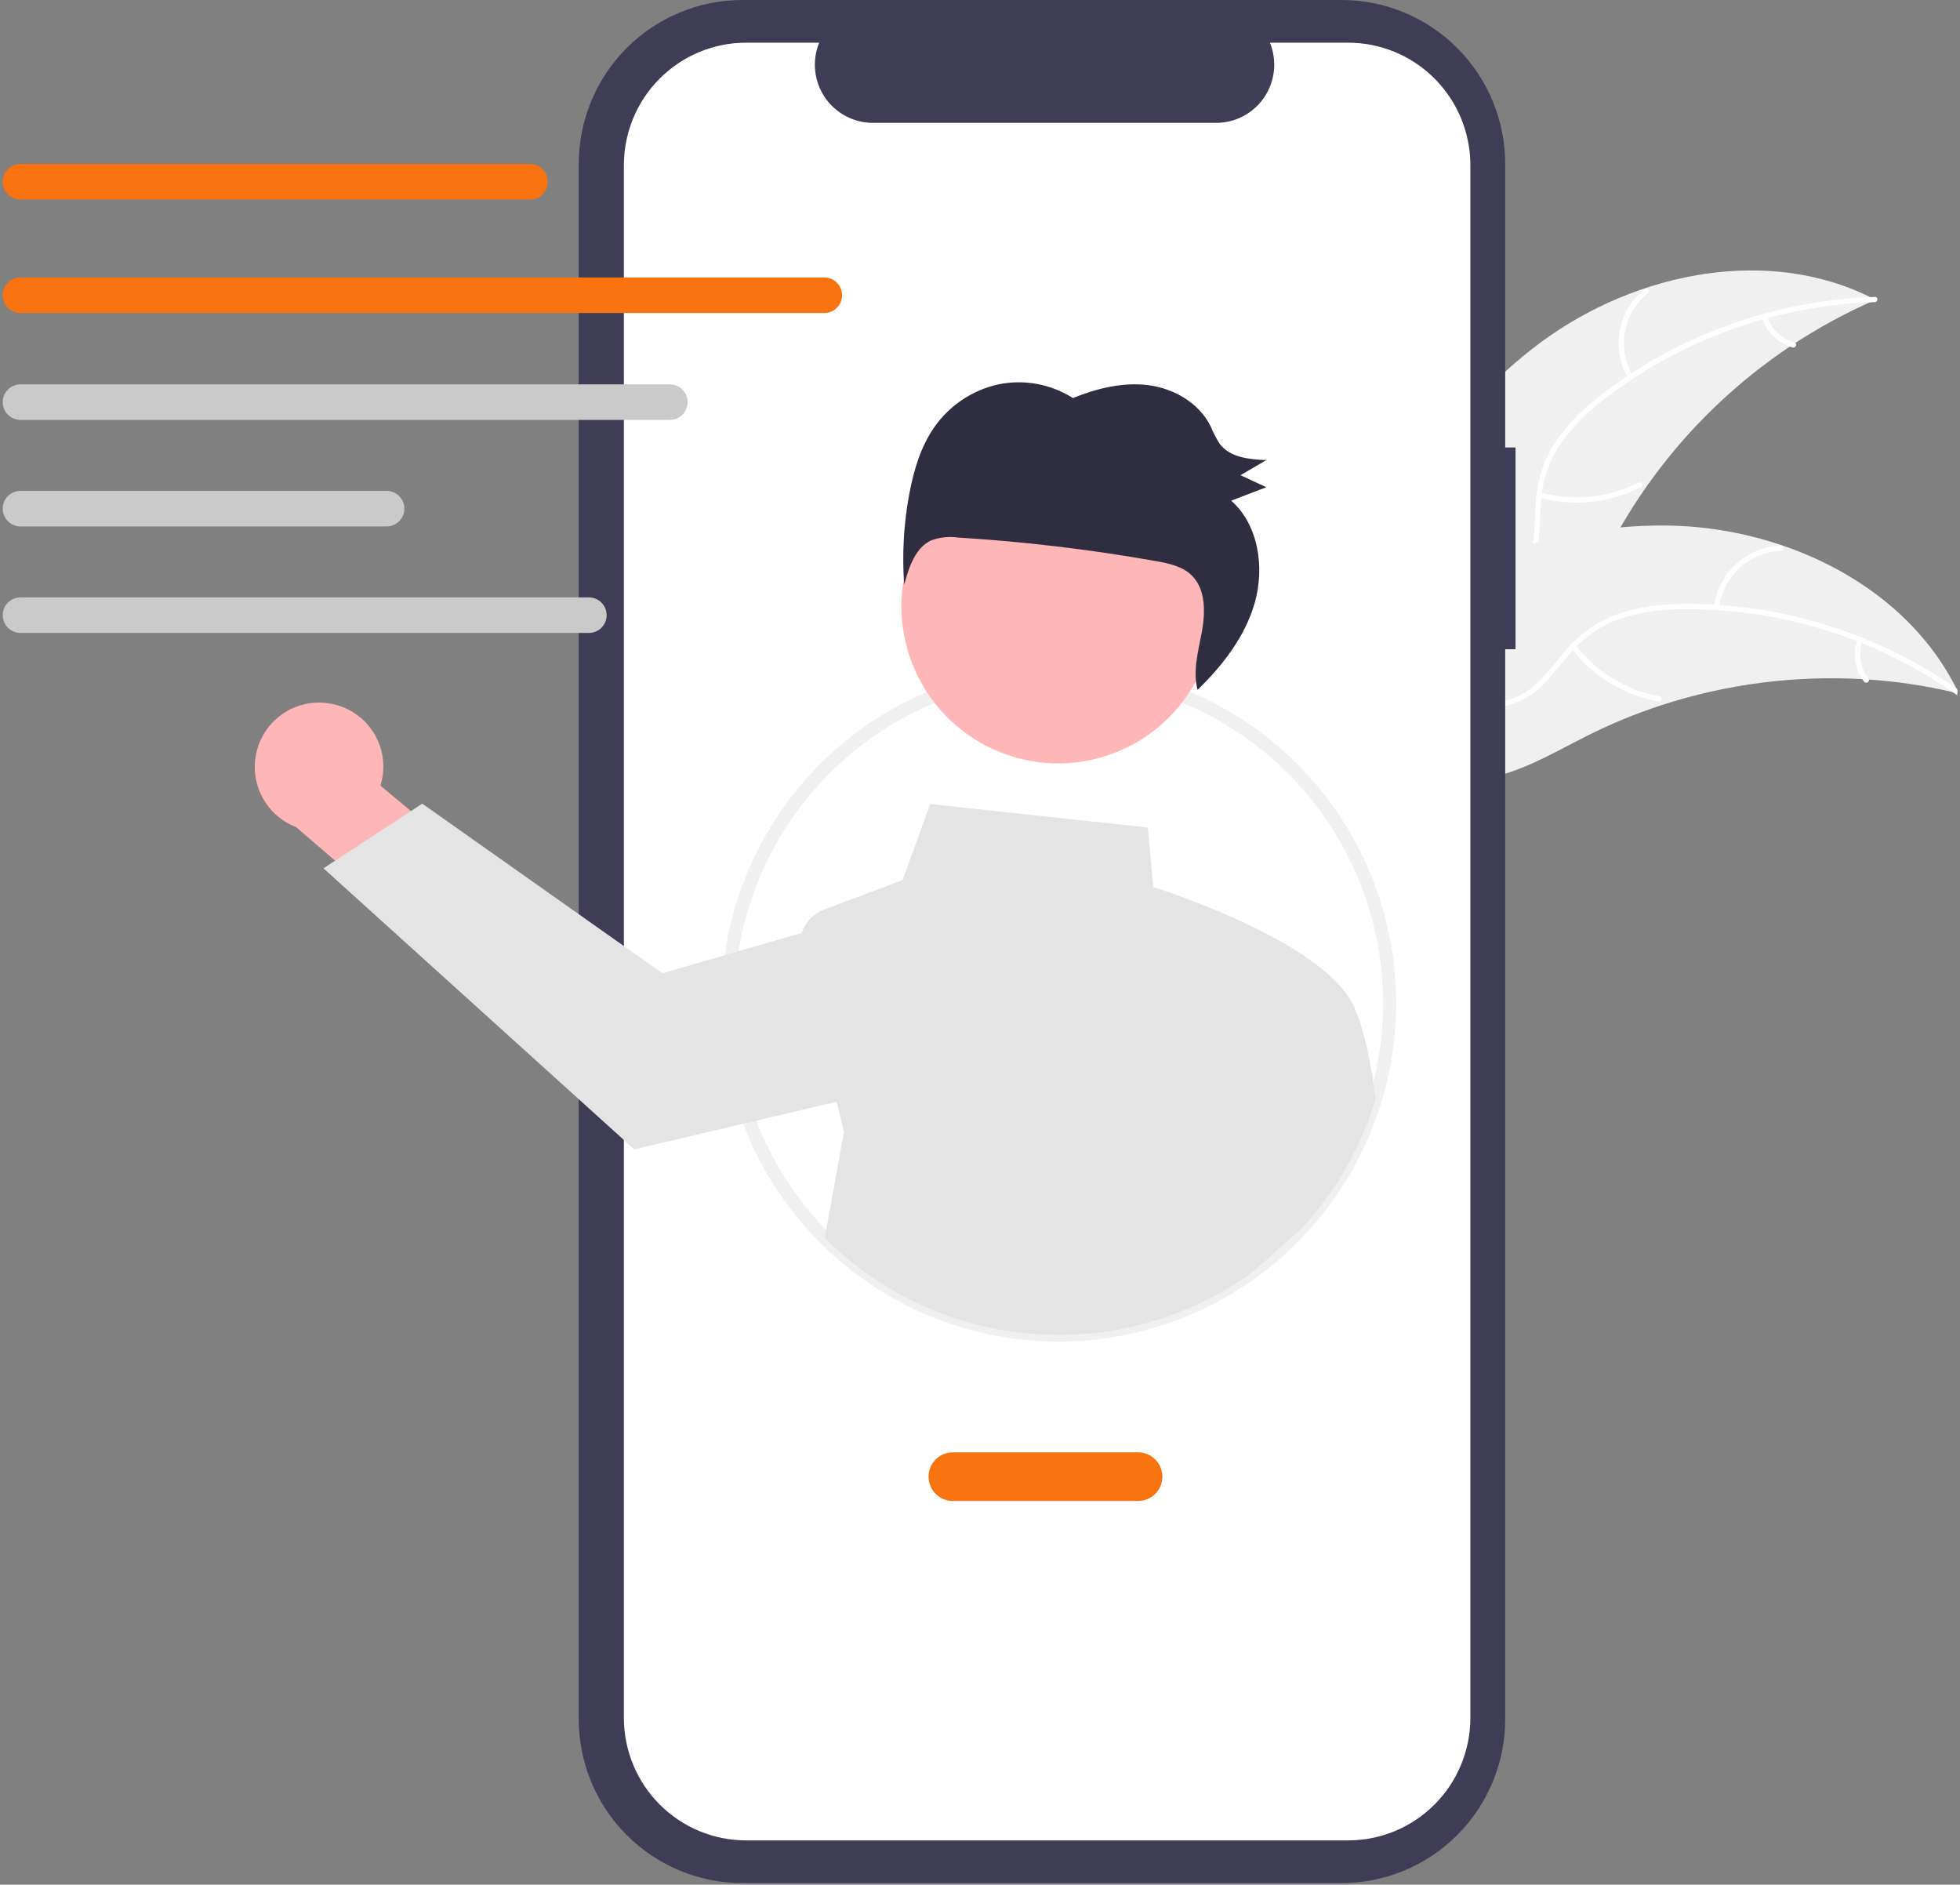 <svg width="363" height="349" viewBox="0 0 363 349" fill="none" xmlns="http://www.w3.org/2000/svg">
<rect x="0" y="0" width="363" height="349" fill="#808080" stroke="none"/>
<g clip-path="url(#clip0_0_220)">
<path d="M285.344 63.407C303.012 50.328 327.887 45.313 347.35 55.517C325.439 65.051 307.599 82.044 296.987 103.491C292.924 111.777 289.267 121.416 280.884 125.246C275.668 127.629 269.513 127.168 264.112 125.244C258.711 123.32 253.906 120.052 249.169 116.817L247.748 116.646C256.179 96.319 267.677 76.487 285.344 63.407Z" fill="#F0F0F0"/>
<path d="M347.192 55.951C329.02 56.522 311.489 62.816 297.089 73.94C293.947 76.279 291.192 79.101 288.926 82.3C286.82 85.488 285.604 89.183 285.404 93.001C285.147 96.558 285.294 100.226 284.178 103.657C283.581 105.405 282.622 107.007 281.364 108.358C280.106 109.709 278.577 110.778 276.878 111.494C272.69 113.391 268.071 113.667 263.546 113.779C258.521 113.904 253.3 113.954 248.73 116.325C248.177 116.612 247.764 115.735 248.317 115.448C256.268 111.322 265.558 114.014 273.915 111.559C277.814 110.413 281.392 108.083 282.958 104.184C284.327 100.775 284.178 96.993 284.407 93.39C284.548 89.662 285.597 86.025 287.463 82.797C289.558 79.493 292.2 76.57 295.274 74.154C302.109 68.603 309.773 64.164 317.983 60.999C327.334 57.335 337.242 55.301 347.277 54.984C347.899 54.965 347.81 55.932 347.192 55.951V55.951Z" fill="white"/>
<path d="M301.516 70.085C299.981 67.41 299.446 64.276 300.004 61.242C300.563 58.209 302.179 55.473 304.565 53.523C305.049 53.13 305.681 53.865 305.196 54.259C302.971 56.07 301.466 58.619 300.951 61.445C300.437 64.271 300.948 67.189 302.391 69.671C302.704 70.21 301.827 70.621 301.516 70.085V70.085Z" fill="white"/>
<path d="M285.298 91.181C291.359 92.879 297.835 92.225 303.436 89.349C303.991 89.064 304.404 89.942 303.85 90.227C298.016 93.208 291.274 93.875 284.972 92.094C284.371 91.924 284.701 91.012 285.298 91.181Z" fill="white"/>
<path d="M327.289 58.62C327.667 59.779 328.327 60.826 329.209 61.666C330.091 62.506 331.167 63.113 332.341 63.434C332.943 63.596 332.613 64.508 332.014 64.347C330.719 63.987 329.531 63.315 328.555 62.389C327.578 61.463 326.843 60.311 326.413 59.035C326.363 58.918 326.358 58.786 326.401 58.666C326.444 58.546 326.531 58.447 326.644 58.389C326.76 58.335 326.893 58.328 327.014 58.372C327.135 58.415 327.233 58.505 327.289 58.62H327.289Z" fill="white"/>
<path d="M362.781 128.426C362.402 128.335 362.023 128.245 361.637 128.159C356.535 126.967 351.343 126.191 346.115 125.841C345.711 125.808 345.302 125.78 344.898 125.758C332.293 125.049 319.666 126.691 307.66 130.6C302.883 132.161 298.232 134.083 293.747 136.35C287.553 139.482 281.085 143.371 274.417 144.244C273.722 144.343 273.022 144.398 272.32 144.411L247.649 118.396C247.623 118.309 247.59 118.227 247.564 118.139L246.531 117.146C246.754 117.013 246.989 116.879 247.212 116.746C247.341 116.668 247.476 116.596 247.605 116.519C247.693 116.469 247.781 116.419 247.857 116.369C247.886 116.352 247.916 116.335 247.939 116.324C248.015 116.274 248.092 116.236 248.162 116.191C249.47 115.443 250.785 114.702 252.108 113.969C252.114 113.964 252.114 113.964 252.125 113.964C262.219 108.406 272.864 103.644 283.892 100.653C284.224 100.563 284.561 100.467 284.904 100.389C289.882 99.069 294.96 98.158 300.086 97.666C302.894 97.406 305.714 97.289 308.533 97.314C315.819 97.394 323.047 98.622 329.952 100.953C343.716 105.601 355.844 114.61 362.297 127.441C362.462 127.769 362.622 128.092 362.781 128.426Z" fill="#F0F0F0"/>
<path d="M362.396 128.681C347.543 118.172 329.764 112.62 311.584 112.814C307.669 112.786 303.775 113.376 300.044 114.564C296.446 115.838 293.255 118.055 290.802 120.983C288.46 123.667 286.374 126.685 283.421 128.752C281.894 129.787 280.166 130.488 278.35 130.807C276.534 131.126 274.671 131.057 272.884 130.604C268.4 129.592 264.547 127.026 260.866 124.385C256.779 121.453 252.581 118.342 247.507 117.478C246.893 117.373 247.091 116.424 247.705 116.528C256.531 118.032 262.332 125.786 270.479 128.868C274.281 130.306 278.538 130.604 282.13 128.436C285.271 126.54 287.425 123.43 289.773 120.692C292.124 117.8 295.147 115.529 298.576 114.078C302.235 112.704 306.1 111.964 310.006 111.889C318.798 111.582 327.584 112.661 336.041 115.088C345.709 117.804 354.841 122.158 363.044 127.96C363.552 128.32 362.9 129.038 362.396 128.681L362.396 128.681Z" fill="white"/>
<path d="M317.434 112.406C317.816 109.345 319.271 106.52 321.54 104.434C323.808 102.349 326.743 101.14 329.819 101.022C330.441 101.001 330.504 101.969 329.881 101.991C327.016 102.095 324.283 103.221 322.174 105.168C320.066 107.114 318.721 109.751 318.382 112.604C318.308 113.224 317.361 113.023 317.434 112.406H317.434Z" fill="white"/>
<path d="M291.811 119.465C295.63 124.477 301.194 127.863 307.394 128.947C308.008 129.053 307.81 130.003 307.196 129.896C300.747 128.757 294.964 125.222 291.002 119.997C290.624 119.499 291.436 118.97 291.811 119.465V119.465Z" fill="white"/>
<path d="M344.9 118.803C344.506 119.957 344.404 121.19 344.603 122.393C344.803 123.596 345.297 124.73 346.042 125.695C346.425 126.188 345.613 126.716 345.232 126.226C344.414 125.158 343.87 123.904 343.647 122.576C343.423 121.247 343.528 119.884 343.952 118.606C343.982 118.482 344.058 118.374 344.164 118.304C344.27 118.234 344.399 118.208 344.524 118.23C344.65 118.256 344.759 118.332 344.83 118.439C344.9 118.546 344.925 118.677 344.9 118.803V118.803Z" fill="white"/>
<path d="M280.682 82.865H278.771V30.378C278.771 26.389 277.987 22.439 276.463 18.753C274.94 15.067 272.707 11.718 269.892 8.898C267.077 6.077 263.736 3.839 260.058 2.312C256.38 0.786 252.438 2.15065e-06 248.458 0H137.495C133.514 -8.60225e-06 129.572 0.786 125.894 2.312C122.216 3.839 118.875 6.077 116.06 8.897C113.245 11.718 111.012 15.067 109.489 18.753C107.965 22.438 107.181 26.389 107.181 30.378V318.326C107.181 326.383 110.375 334.109 116.06 339.806C121.745 345.503 129.455 348.704 137.494 348.704H248.457C256.497 348.704 264.207 345.503 269.892 339.806C275.577 334.109 278.771 326.383 278.771 318.326V120.226H280.682V82.865Z" fill="#3F3D56"/>
<path d="M249.68 7.904H235.196C235.862 9.54 236.116 11.316 235.936 13.074C235.756 14.832 235.148 16.519 234.164 17.986C233.18 19.453 231.851 20.655 230.295 21.486C228.738 22.317 227.002 22.752 225.238 22.752H161.669C159.905 22.752 158.169 22.317 156.612 21.486C155.056 20.655 153.727 19.453 152.743 17.986C151.759 16.519 151.151 14.832 150.971 13.074C150.791 11.316 151.045 9.54 151.711 7.904H138.183C132.179 7.904 126.421 10.294 122.176 14.548C117.93 18.803 115.545 24.573 115.545 30.59V318.115C115.545 321.094 116.131 324.044 117.268 326.797C118.406 329.549 120.074 332.05 122.176 334.156C124.278 336.263 126.773 337.934 129.52 339.074C132.266 340.214 135.21 340.801 138.183 340.801H249.68C252.653 340.801 255.597 340.214 258.343 339.074C261.09 337.934 263.585 336.263 265.687 334.156C267.789 332.05 269.457 329.549 270.594 326.797C271.732 324.044 272.318 321.094 272.318 318.115V30.59C272.318 24.573 269.933 18.803 265.687 14.548C261.442 10.294 255.684 7.904 249.68 7.904Z" fill="white"/>
<path d="M196.074 248.437C187.863 248.445 179.732 246.83 172.145 243.684C164.558 240.539 157.664 235.925 151.859 230.107C146.053 224.289 141.449 217.381 138.31 209.777C135.172 202.174 133.56 194.025 133.568 185.797C133.556 174.243 136.738 162.912 142.761 153.06C148.783 143.208 157.411 135.22 167.688 129.982C175.137 126.184 183.269 123.918 191.605 123.319C199.941 122.719 208.313 123.797 216.227 126.49C230.242 131.277 242.108 140.893 249.709 153.627C257.311 166.361 260.155 181.386 257.736 196.025C255.317 210.665 247.791 223.968 236.499 233.566C225.206 243.164 210.881 248.434 196.074 248.437L196.074 248.437ZM196.074 125.614C186.591 125.586 177.24 127.834 168.802 132.169C161.426 135.935 154.907 141.188 149.653 147.599C144.4 154.01 140.526 161.44 138.274 169.423C136.022 177.405 135.441 185.768 136.568 193.987C137.694 202.205 140.504 210.101 144.82 217.18C149.137 224.258 154.867 230.366 161.651 235.119C168.435 239.873 176.126 243.17 184.242 244.803C192.358 246.436 200.723 246.37 208.812 244.609C216.902 242.848 224.54 239.43 231.249 234.571C234.492 232.225 237.491 229.558 240.201 226.61C248.126 218.017 253.378 207.295 255.315 195.757C257.252 184.218 255.79 172.364 251.107 161.645C246.424 150.927 238.723 141.81 228.949 135.41C219.174 129.011 207.75 125.606 196.074 125.614Z" fill="#F0F0F0"/>
<path d="M60.634 130.206C62.35 130.422 63.997 131.012 65.461 131.934C66.924 132.857 68.168 134.09 69.105 135.547C70.041 137.003 70.648 138.648 70.882 140.365C71.115 142.082 70.971 143.83 70.457 145.484L91.225 162.82L83.791 178.037L54.806 153.143C52.089 152.095 49.85 150.084 48.514 147.492C47.177 144.901 46.836 141.907 47.554 139.08C48.272 136.253 50.001 133.788 52.411 132.152C54.822 130.517 57.748 129.824 60.634 130.206L60.634 130.206Z" fill="#FFB6B6"/>
<path d="M254.593 202.501C254.177 198.014 252.455 189.948 250.994 186.966C246.502 175.185 217.482 165.502 213.585 164.254L212.596 153.241L172.273 148.893L167.158 162.976L152.697 168.413C151.715 168.78 150.826 169.36 150.094 170.112C149.362 170.864 148.806 171.769 148.464 172.761L135.489 176.52L122.686 180.229L78.204 148.819L76.104 150.195L62.067 159.374L59.902 160.79L117.464 212.834L138.847 207.807L154.927 204.016L156.3 209.6L152.746 229.219C163.043 239.542 176.673 245.85 191.191 247.013C205.709 248.176 220.166 244.117 231.969 235.565L241.103 227.442C247.47 220.543 252.169 212.27 254.838 203.262L254.593 202.501Z" fill="#E4E4E4"/>
<path d="M205.104 139.886C220.325 134.835 228.579 118.375 223.54 103.121C218.5 87.867 202.075 79.595 186.853 84.646C171.632 89.696 163.378 106.156 168.418 121.411C173.457 136.665 189.882 144.936 205.104 139.886Z" fill="#FFB6B6"/>
<path d="M173.046 79.097C175.868 75.058 180.104 72.231 184.911 71.177C189.664 70.197 194.611 71.107 198.707 73.713C203.162 71.915 207.965 70.722 212.684 71.328C217.402 71.935 222.027 74.576 224.211 78.928C224.67 80.055 225.227 81.14 225.876 82.169C227.8 84.741 231.375 85.075 234.532 85.198C232.936 86.131 231.34 87.064 229.743 87.997C231.334 88.74 232.925 89.483 234.516 90.226C232.351 91.055 230.185 91.883 228.02 92.712C233.06 97.151 234.279 105.053 232.37 111.678C230.564 117.95 226.421 123.23 221.796 127.75C220.893 124.377 221.886 120.72 222.547 117.228C223.245 113.539 223.357 109.224 220.779 106.619C219.04 104.862 216.489 104.331 214.084 103.905C201.951 101.755 189.706 100.298 177.409 99.541C175.763 99.313 174.086 99.485 172.52 100.041C169.527 101.374 168.325 105.034 167.458 108.279C167.042 102.583 167.374 96.856 168.445 91.247C169.265 86.953 170.558 82.656 173.046 79.097Z" fill="#2F2E41"/>
<path d="M210.782 277.949H176.465C175.273 277.949 174.13 277.474 173.287 276.63C172.444 275.785 171.971 274.639 171.971 273.445C171.971 272.251 172.444 271.105 173.287 270.261C174.13 269.416 175.273 268.942 176.465 268.942H210.782C211.973 268.942 213.116 269.416 213.959 270.261C214.802 271.105 215.275 272.251 215.275 273.445C215.275 274.639 214.802 275.785 213.959 276.63C213.116 277.474 211.973 277.949 210.782 277.949Z" fill="#F97310"/>
<path d="M98.174 36.949H3.783C2.913 36.948 2.079 36.601 1.464 35.984C0.85 35.367 0.505 34.531 0.505 33.659C0.505 32.788 0.85 31.951 1.464 31.335C2.079 30.718 2.913 30.37 3.783 30.369H98.174C99.045 30.369 99.88 30.716 100.496 31.333C101.111 31.95 101.457 32.787 101.457 33.659C101.457 34.532 101.111 35.369 100.496 35.986C99.88 36.603 99.045 36.949 98.174 36.949Z" fill="#F97310"/>
<path d="M152.673 57.963H3.783C2.912 57.963 2.077 57.616 1.462 56.999C0.846 56.382 0.5 55.546 0.5 54.673C0.5 53.8 0.846 52.964 1.462 52.347C2.077 51.73 2.912 51.383 3.783 51.383H152.673C153.544 51.383 154.379 51.73 154.994 52.347C155.61 52.964 155.956 53.8 155.956 54.673C155.956 55.546 155.61 56.382 154.994 56.999C154.379 57.616 153.544 57.963 152.673 57.963Z" fill="#F97310"/>
<path d="M124.061 77.759H3.783C2.912 77.759 2.077 77.413 1.462 76.796C0.846 76.179 0.5 75.342 0.5 74.469C0.5 73.597 0.846 72.76 1.462 72.143C2.077 71.526 2.912 71.18 3.783 71.18H124.061C124.932 71.18 125.767 71.526 126.382 72.143C126.998 72.76 127.344 73.597 127.344 74.469C127.344 75.342 126.998 76.179 126.382 76.796C125.767 77.413 124.932 77.759 124.061 77.759Z" fill="#CACACA"/>
<path d="M71.607 97.483H3.783C2.912 97.483 2.077 97.137 1.462 96.52C0.846 95.903 0.5 95.066 0.5 94.193C0.5 93.321 0.846 92.484 1.462 91.867C2.077 91.25 2.912 90.904 3.783 90.904H71.607C72.478 90.904 73.313 91.25 73.928 91.867C74.544 92.484 74.89 93.321 74.89 94.193C74.89 95.066 74.544 95.903 73.928 96.52C73.313 97.137 72.478 97.483 71.607 97.483Z" fill="#CACACA"/>
<path d="M109.075 117.206H3.783C2.913 117.205 2.08 116.858 1.465 116.241C0.851 115.624 0.506 114.788 0.506 113.917C0.506 113.045 0.851 112.209 1.465 111.592C2.08 110.975 2.913 110.628 3.783 110.627H109.075C109.945 110.628 110.778 110.975 111.393 111.592C112.007 112.209 112.352 113.045 112.352 113.917C112.352 114.788 112.007 115.624 111.393 116.241C110.778 116.858 109.945 117.205 109.075 117.206Z" fill="#CACACA"/>
</g>
<defs>
<clipPath id="clip0_0_220">
<rect width="362" height="349" fill="white" transform="translate(0.5)"/>
</clipPath>
</defs>
</svg>
